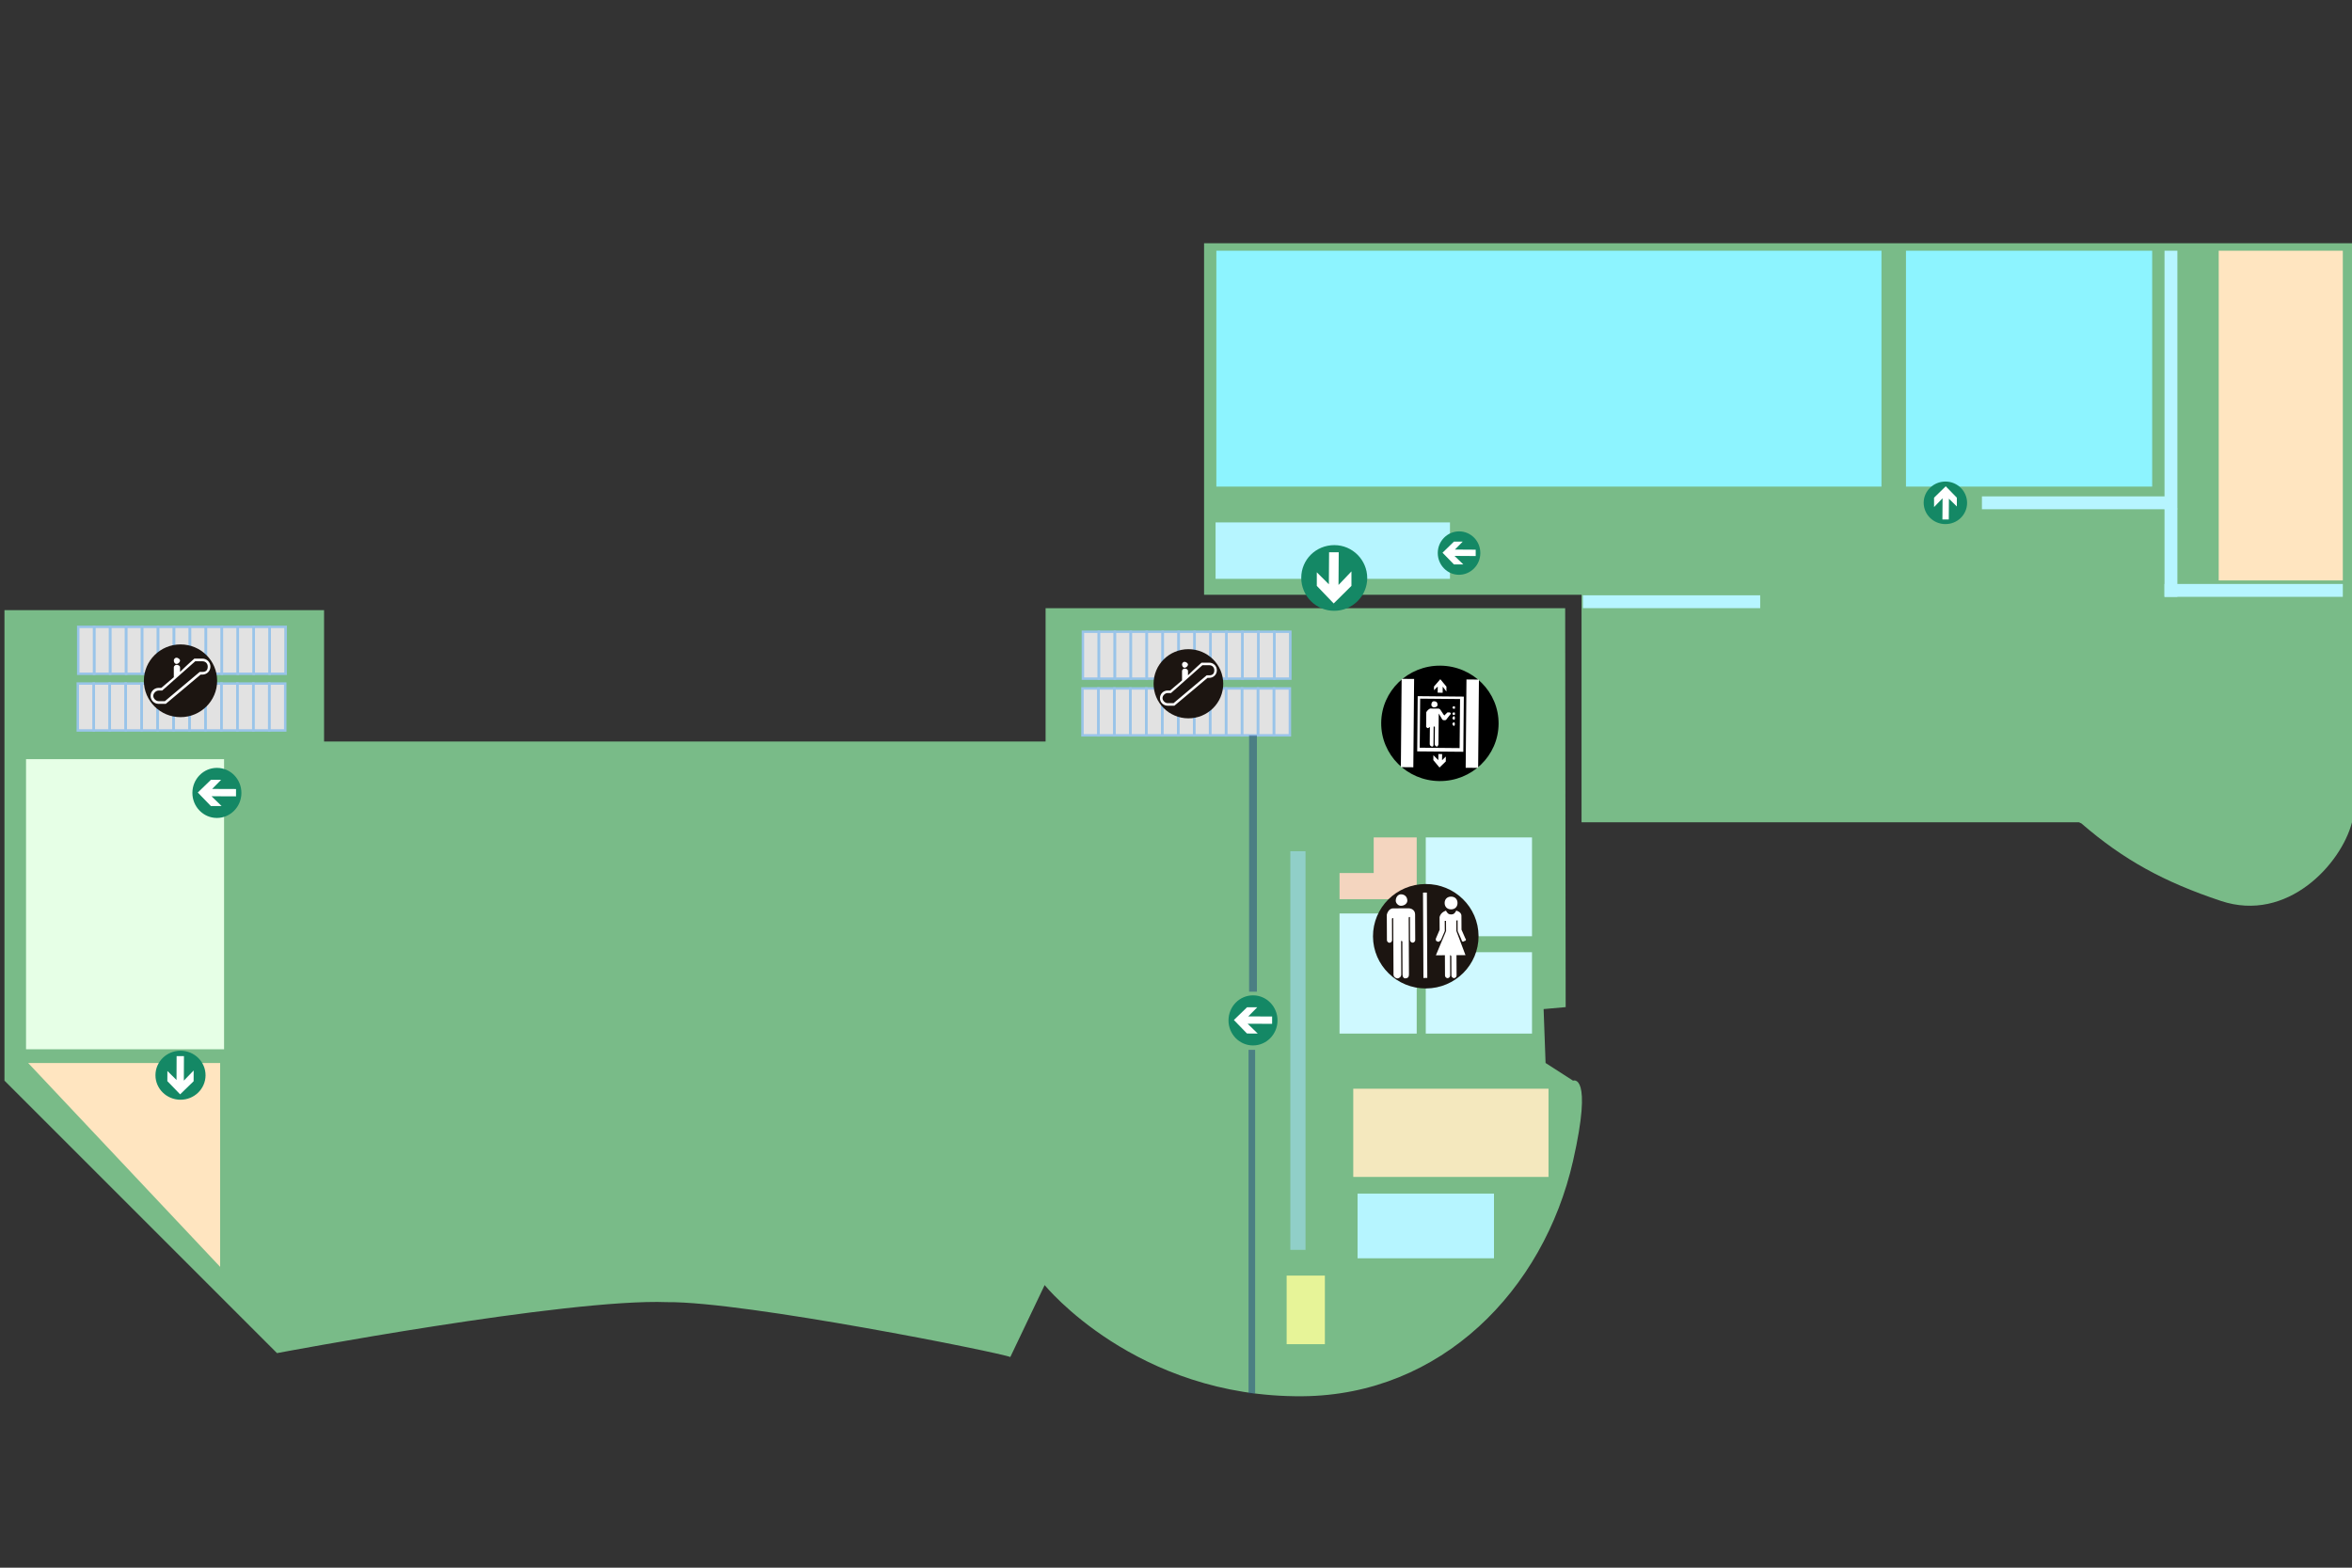 <?xml version="1.0" encoding="utf-8"?>
<!-- Generator: Adobe Illustrator 17.0.0, SVG Export Plug-In . SVG Version: 6.00 Build 0)  -->
<!DOCTYPE svg PUBLIC "-//W3C//DTD SVG 1.1//EN" "http://www.w3.org/Graphics/SVG/1.1/DTD/svg11.dtd">
<svg version="1.1" id="图层_1" xmlns="http://www.w3.org/2000/svg" xmlns:xlink="http://www.w3.org/1999/xlink" x="0px" y="0px"
	 width="1920px" height="1280px" viewBox="0 0 1920 1280" enable-background="new 0 0 1920 1280" xml:space="preserve">
<rect x="0" y="0" width="1920" height="1280" fill="#333333" stroke="none"/>
<path opacity="0.7" fill="#97F5AD" enable-background="new    " d="M3.648,498.193v384.135l222.478,222.478
	c0,0,236.883-44.816,318.512-41.615c63.484-0.622,273.696,41.615,280.098,44.816l28.04-58.751c0,0,74.396,91.866,210.443,90.763
	c113.173-0.917,196.869-86.43,220.878-192.067c16.455-72.403,0-65.623,0-65.623l-22.408-14.405l-1.601-44.015l18.006-1.601
	l-0.399-325.714H853.546v108.838H264.54V498.193H3.648z"/>
<g>
	<g>
		<rect x="63.863" y="511.818" fill="#E2E2E2" width="168.629" height="38.305"/>
		
			<rect x="63.863" y="511.818" fill="none" stroke="#99C4E9" stroke-width="2" stroke-miterlimit="10" width="13.026" height="38.305"/>
		
			<rect x="76.889" y="511.818" fill="none" stroke="#99C4E9" stroke-width="2" stroke-miterlimit="10" width="13.026" height="38.305"/>
		
			<rect x="89.915" y="511.818" fill="none" stroke="#99C4E9" stroke-width="2" stroke-miterlimit="10" width="13.026" height="38.305"/>
		
			<rect x="102.938" y="511.818" fill="none" stroke="#99C4E9" stroke-width="2" stroke-miterlimit="10" width="13.026" height="38.305"/>
		
			<rect x="115.964" y="511.818" fill="none" stroke="#99C4E9" stroke-width="2" stroke-miterlimit="10" width="13.026" height="38.305"/>
		
			<rect x="128.989" y="511.818" fill="none" stroke="#99C4E9" stroke-width="2" stroke-miterlimit="10" width="13.026" height="38.305"/>
		
			<rect x="142.015" y="511.818" fill="none" stroke="#99C4E9" stroke-width="2" stroke-miterlimit="10" width="13.026" height="38.305"/>
		
			<rect x="155.039" y="511.818" fill="none" stroke="#99C4E9" stroke-width="2" stroke-miterlimit="10" width="13.026" height="38.305"/>
		
			<rect x="168.065" y="511.818" fill="none" stroke="#99C4E9" stroke-width="2" stroke-miterlimit="10" width="13.026" height="38.305"/>
		
			<rect x="181.091" y="511.818" fill="none" stroke="#99C4E9" stroke-width="2" stroke-miterlimit="10" width="13.026" height="38.305"/>
		
			<rect x="194.117" y="511.818" fill="none" stroke="#99C4E9" stroke-width="2" stroke-miterlimit="10" width="13.026" height="38.305"/>
		
			<rect x="207.143" y="511.818" fill="none" stroke="#99C4E9" stroke-width="2" stroke-miterlimit="10" width="13.026" height="38.305"/>
		
			<rect x="220.167" y="511.818" fill="none" stroke="#99C4E9" stroke-width="2" stroke-miterlimit="10" width="13.026" height="38.305"/>
	</g>
	<g>
		<rect x="63.512" y="558.107" fill="#E2E2E2" width="168.629" height="38.305"/>
		
			<rect x="63.512" y="558.107" fill="none" stroke="#99C4E9" stroke-width="2" stroke-miterlimit="10" width="13.026" height="38.305"/>
		
			<rect x="76.537" y="558.107" fill="none" stroke="#99C4E9" stroke-width="2" stroke-miterlimit="10" width="13.026" height="38.305"/>
		
			<rect x="89.563" y="558.107" fill="none" stroke="#99C4E9" stroke-width="2" stroke-miterlimit="10" width="13.026" height="38.305"/>
		
			<rect x="102.586" y="558.107" fill="none" stroke="#99C4E9" stroke-width="2" stroke-miterlimit="10" width="13.026" height="38.305"/>
		
			<rect x="115.612" y="558.107" fill="none" stroke="#99C4E9" stroke-width="2" stroke-miterlimit="10" width="13.026" height="38.305"/>
		
			<rect x="128.639" y="558.107" fill="none" stroke="#99C4E9" stroke-width="2" stroke-miterlimit="10" width="13.026" height="38.305"/>
		
			<rect x="141.665" y="558.107" fill="none" stroke="#99C4E9" stroke-width="2" stroke-miterlimit="10" width="13.026" height="38.305"/>
		
			<rect x="154.688" y="558.107" fill="none" stroke="#99C4E9" stroke-width="2" stroke-miterlimit="10" width="13.026" height="38.305"/>
		
			<rect x="167.714" y="558.107" fill="none" stroke="#99C4E9" stroke-width="2" stroke-miterlimit="10" width="13.026" height="38.305"/>
		
			<rect x="180.74" y="558.107" fill="none" stroke="#99C4E9" stroke-width="2" stroke-miterlimit="10" width="13.026" height="38.305"/>
		
			<rect x="193.767" y="558.107" fill="none" stroke="#99C4E9" stroke-width="2" stroke-miterlimit="10" width="13.026" height="38.305"/>
		
			<rect x="206.793" y="558.107" fill="none" stroke="#99C4E9" stroke-width="2" stroke-miterlimit="10" width="13.026" height="38.305"/>
		
			<rect x="219.816" y="558.107" fill="none" stroke="#99C4E9" stroke-width="2" stroke-miterlimit="10" width="13.026" height="38.305"/>
	</g>
</g>
<rect x="21.254" y="619.836" fill="#E6ffE6" width="161.657" height="236.883"/>
<polygon fill="#FFE5C0" points="22.976,867.923 179.71,867.923 179.71,1034.381 "/>
<rect x="1053.321" y="695.014" fill="#90CFC8" width="12.416" height="325.486"/>
<rect x="1104.702" y="888.923" fill="#F4E8BE" width="159.384" height="72.025"/>
<rect x="1108.211" y="974.563" fill="#B6F5FF" width="111.368" height="52.819"/>
<g>
	<path d="M1223.337,591.082c-0.239,26.007-21.879,46.904-48.339,46.653c-26.459-0.252-47.719-21.549-47.489-47.573
		c0.239-26.014,21.879-46.904,48.338-46.653C1202.306,543.754,1223.579,565.058,1223.337,591.082z"/>
	<path fill="#FFFFFF" d="M1180.239,621.714l-5.139,4.955l-5.045-6.066l0.05-4.001l4.034,4.04l0.045-4.994l3.053,0.028l-0.05,4.999
		l3.086-2.974L1180.239,621.714z M1170.603,560.526l5.144-5.959l5.032,6.059l-0.033,4.006l-3.014-4.034l-0.039,4.999l-4.079-0.028
		l0.045-5.011l-3.079,2.969L1170.603,560.526z M1167.254,593.548c0,0-1.031,0.988-2.048,0.976l-1.01-1.016l0.112-12.014
		c0,0,1.044-1.992,3.086-2.974l7.131,0.073c0,0,1.01,0.011,2.014,2.026l2.003,3.014c0,0,0.998,1.021,1.021,0.018l2.048-1.98
		c1.016,0.005,2.037,0.018,2.037,0.018c1.005,1.016,1.005,1.016-0.023,1.998l-3.086,3.977c0,0-1.021,0.988-3.052-0.028l-3.001-5.04
		l-0.235,25.037c-0.005,1.003-1.037,1.992-1.037,1.992c-1.016-0.005-2.031-1.021-2.014-2.021l0.128-14.021
		c0,0-1.01-1.005-1.021-0.005l-0.122,14.016c-0.018,1.005-0.018,2.016-1.037,1.993c-1.021-0.011-2.031-1.016-2.021-2.021
		l0.234-25.031c0,0,0,0-0.018,0.993L1167.254,593.548z M1187.632,590.736c-0.005,1.005-0.018,1.998-1.032,1.993
		c0,0-1.005-1.01-0.993-2.016l1.021-0.993C1187.649,589.73,1187.632,590.736,1187.632,590.736L1187.632,590.736z M1187.67,586.73
		c0,0-0.005,1.003-1.032,0.988l-0.998-1.01c0.005-1,1.032-1.993,1.032-1.993C1187.689,584.727,1187.678,585.73,1187.67,586.73
		L1187.67,586.73z M1187.711,582.729c-0.018,0.993-0.018,0.993-1.027,0.981c0,0-1.016,0-1.005-1.01
		c0.011-0.998,1.022-0.998,1.022-0.998C1187.716,581.719,1187.716,581.719,1187.711,582.729L1187.711,582.729z M1187.756,577.717
		c0,1.005,0,1.005-1.032,0.993c0,0-1.01-0.018-1.005-1.016s1.027-0.988,1.027-0.988
		C1187.767,576.725,1187.767,576.725,1187.756,577.717L1187.756,577.717z M1173.515,575.575c0,1.005-1.031,1.998-3.063,1.98
		c-1.016-0.011-2.031-1.027-2.019-2.026c0.018-2.003,1.049-2.996,2.071-2.986C1172.534,572.563,1173.548,573.578,1173.515,575.575
		L1173.515,575.575z M1192.928,568.751l-35.628-0.341l-0.402,45.075l37.654,0.339l0.407-45.057L1192.928,568.751z M1191.889,570.744
		c-0.018,3.008-0.341,38.06-0.363,40.058c-3.058-0.039-29.512-0.279-32.576-0.312c0.023-1.998,0.346-37.05,0.369-40.053
		C1162.366,570.476,1188.837,570.715,1191.889,570.744L1191.889,570.744z M1206.642,626.96l-10.171-0.094l0.648-72.092l10.178,0.089
		L1206.642,626.96z M1153.731,626.47l-10.171-0.094l0.641-72.097l10.177,0.083L1153.731,626.47z"/>
</g>
<g>
	<rect x="1163.894" y="683.754" fill="#CFF9FF" width="86.721" height="80.672"/>
	<rect x="1163.894" y="777.477" fill="#CFF9FF" width="86.721" height="66.436"/>
	<rect x="1093.503" y="745.842" fill="#CFF9FF" width="62.994" height="98.073"/>
	<polygon fill="#F4D5BF" points="1121.383,683.754 1121.383,712.821 1093.503,712.821 1093.503,734.174 1156.497,734.174 
		1156.497,721.124 1156.497,712.821 1156.497,683.754 	"/>
	<g>
		<path fill="#1C1511" d="M1206.982,764.211c0.116,23.548-19.073,42.733-42.872,42.853c-23.795,0.116-43.18-18.883-43.301-42.426
			c-0.11-23.548,19.084-42.727,42.884-42.848C1187.485,721.664,1206.866,740.663,1206.982,764.211z"/>
		<g>
			<path fill="#FFFFFF" d="M1189.811,737.26c0.012,3.12-2.078,5.208-5.228,5.224c-3.151,0.01-5.259-2.053-5.28-5.174
				c-0.015-3.12,2.078-5.21,5.228-5.224C1187.676,732.072,1189.79,734.14,1189.811,737.26L1189.811,737.26z"/>
			<path fill="#FFFFFF" d="M1136.382,767.678c0.011,1.042-1.037,2.089-2.088,2.094c-1.047,0-2.109-1.037-2.109-2.073l-0.102-20.794
				c0,0,1.028-5.205,5.224-5.229l12.612-0.061c0,0,5.244-0.025,5.268,5.174l0.106,20.801c0,1.042-1.042,2.078-2.094,2.088
				c-1.052,0.005-2.104-1.032-2.114-2.068l-0.09-18.718c0,0-1.057-1.042-1.042,1.047l0.216,45.757
				c0.015,2.073-1.021,3.115-3.13,3.135c-1.045,0-2.107-1.037-2.114-3.115l-0.131-27.036c0,0-1.057-1.042-1.052,0l0.128,27.041
				c0.015,2.078-2.083,3.132-3.135,3.135c-1.042,0.005-3.151-1.032-3.166-3.105l-0.223-45.752c0,0-0.005-1.042-1.047,0.005
				L1136.382,767.678z"/>
			<path fill="#FFFFFF" d="M1193.001,747.638l0.07,11.445l3.181,7.261c1.057,1.037,0.011,2.083-1.037,2.089
				c-1.052,1.042-2.104,0.01-2.112-1.032l-3.186-7.261l-0.03-8.318c-0.015-1.047-1.062,0-1.062,0l0.046,8.318l7.448,19.719
				l-7.351,0.036l0.085,16.648c0.005,1.037-1.042,2.083-2.094,2.083c-1.047,0.01-2.104-1.021-2.109-2.063l-0.075-15.601
				c-0.011-1.032-1.057-1.032-1.057-1.032l0.075,16.633c0.011,1.042-1.031,2.089-2.088,2.094c-1.052,0.01-2.109-1.032-2.109-2.07
				l-0.08-16.638l-7.358,0.031l8.313-19.794l-0.049-8.318h-1.047l0.046,8.318l-3.115,7.297c-1.047,1.047-2.094,2.089-3.151,1.062
				c-1.047,0.005-1.057-1.042-1.057-2.083l3.115-7.287l-0.051-10.403c1.032-4.167,5.224-5.224,5.224-5.224
				c1.057,2.073,2.119,3.11,4.218,3.101c2.099-0.01,3.14-1.062,4.189-3.146C1188.788,743.5,1192.992,744.518,1193.001,747.638
				L1193.001,747.638z"/>
			<path fill="#FFFFFF" d="M1148.84,735.378c0.011,2.083-2.089,4.171-5.239,4.192c-2.099,0.011-4.207-2.063-4.218-4.151
				c-0.02-3.105,2.068-5.205,4.171-5.219C1146.705,730.19,1148.819,732.253,1148.84,735.378L1148.84,735.378z"/>
			
				<rect x="1161.57" y="729.142" transform="matrix(1 -0.005 0.005 1 -3.578 5.475)" fill="#FFFFFF" width="3.156" height="69.687"/>
		</g>
	</g>
</g>
<g>
	<g>
		<rect x="883.991" y="515.81" fill="#E2E2E2" width="168.629" height="38.305"/>
		
			<rect x="883.991" y="515.81" fill="none" stroke="#99C4E9" stroke-width="2" stroke-miterlimit="10" width="13.026" height="38.305"/>
		
			<rect x="897.017" y="515.81" fill="none" stroke="#99C4E9" stroke-width="2" stroke-miterlimit="10" width="13.026" height="38.305"/>
		
			<rect x="910.043" y="515.81" fill="none" stroke="#99C4E9" stroke-width="2" stroke-miterlimit="10" width="13.026" height="38.305"/>
		
			<rect x="923.067" y="515.81" fill="none" stroke="#99C4E9" stroke-width="2" stroke-miterlimit="10" width="13.026" height="38.305"/>
		
			<rect x="936.093" y="515.81" fill="none" stroke="#99C4E9" stroke-width="2" stroke-miterlimit="10" width="13.026" height="38.305"/>
		
			<rect x="949.118" y="515.81" fill="none" stroke="#99C4E9" stroke-width="2" stroke-miterlimit="10" width="13.026" height="38.305"/>
		
			<rect x="962.144" y="515.81" fill="none" stroke="#99C4E9" stroke-width="2" stroke-miterlimit="10" width="13.026" height="38.305"/>
		
			<rect x="975.167" y="515.81" fill="none" stroke="#99C4E9" stroke-width="2" stroke-miterlimit="10" width="13.026" height="38.305"/>
		
			<rect x="988.193" y="515.81" fill="none" stroke="#99C4E9" stroke-width="2" stroke-miterlimit="10" width="13.026" height="38.305"/>
		
			<rect x="1001.22" y="515.81" fill="none" stroke="#99C4E9" stroke-width="2" stroke-miterlimit="10" width="13.026" height="38.305"/>
		
			<rect x="1014.246" y="515.81" fill="none" stroke="#99C4E9" stroke-width="2" stroke-miterlimit="10" width="13.026" height="38.305"/>
		
			<rect x="1027.272" y="515.81" fill="none" stroke="#99C4E9" stroke-width="2" stroke-miterlimit="10" width="13.026" height="38.305"/>
		
			<rect x="1040.295" y="515.81" fill="none" stroke="#99C4E9" stroke-width="2" stroke-miterlimit="10" width="13.026" height="38.305"/>
	</g>
	<g>
		<rect x="883.64" y="562.099" fill="#E2E2E2" width="168.629" height="38.305"/>
		
			<rect x="883.64" y="562.099" fill="none" stroke="#99C4E9" stroke-width="2" stroke-miterlimit="10" width="13.026" height="38.305"/>
		
			<rect x="896.665" y="562.099" fill="none" stroke="#99C4E9" stroke-width="2" stroke-miterlimit="10" width="13.026" height="38.305"/>
		
			<rect x="909.691" y="562.099" fill="none" stroke="#99C4E9" stroke-width="2" stroke-miterlimit="10" width="13.026" height="38.305"/>
		
			<rect x="922.715" y="562.099" fill="none" stroke="#99C4E9" stroke-width="2" stroke-miterlimit="10" width="13.026" height="38.305"/>
		
			<rect x="935.741" y="562.099" fill="none" stroke="#99C4E9" stroke-width="2" stroke-miterlimit="10" width="13.026" height="38.305"/>
		
			<rect x="948.767" y="562.099" fill="none" stroke="#99C4E9" stroke-width="2" stroke-miterlimit="10" width="13.026" height="38.305"/>
		
			<rect x="961.793" y="562.099" fill="none" stroke="#99C4E9" stroke-width="2" stroke-miterlimit="10" width="13.026" height="38.305"/>
		
			<rect x="974.817" y="562.099" fill="none" stroke="#99C4E9" stroke-width="2" stroke-miterlimit="10" width="13.026" height="38.305"/>
		
			<rect x="987.843" y="562.099" fill="none" stroke="#99C4E9" stroke-width="2" stroke-miterlimit="10" width="13.026" height="38.305"/>
		
			<rect x="1000.869" y="562.099" fill="none" stroke="#99C4E9" stroke-width="2" stroke-miterlimit="10" width="13.026" height="38.305"/>
		
			<rect x="1013.895" y="562.099" fill="none" stroke="#99C4E9" stroke-width="2" stroke-miterlimit="10" width="13.026" height="38.305"/>
		
			<rect x="1026.921" y="562.099" fill="none" stroke="#99C4E9" stroke-width="2" stroke-miterlimit="10" width="13.026" height="38.305"/>
		
			<rect x="1039.945" y="562.099" fill="none" stroke="#99C4E9" stroke-width="2" stroke-miterlimit="10" width="13.026" height="38.305"/>
	</g>
</g>
<g>
	<path fill="#1C1511" d="M998.566,558.284c0,15.59-12.731,28.228-28.435,28.228c-15.703,0-28.434-12.639-28.434-28.228
		c0-15.595,12.731-28.238,28.434-28.238C985.835,530.047,998.566,542.689,998.566,558.284z"/>
	<path fill="#FFFFFF" d="M980.876,541.064L980.876,541.064c0,0-5.546,4.821-11.092,10.331v-3.446c0-1.376-1.384-2.063-2.773-2.063
		c-0.692,0-2.078,0.689-2.078,2.063v7.575c-4.852,4.132-9.705,8.264-9.705,8.264c-0.692,0-2.08,0-2.08,0
		c-3.462,0-6.239,2.754-6.239,6.203c0,3.44,2.776,6.194,6.239,6.194h5.546c0,0,26.341-22.036,27.036-22.723c0.689,0,1.386,0,1.386,0
		c3.466,0,6.239-2.754,6.239-6.2c0-3.44-2.773-6.197-6.239-6.197L980.876,541.064L980.876,541.064z M987.116,543.129
		c2.77,0,4.159,2.063,4.159,4.132c0,2.756-1.388,4.136-4.159,4.136h-2.08l-27.034,22.723c-0.692,0-4.854,0-4.854,0
		c-2.08,0-4.159-2.063-4.159-4.128c0-2.063,2.078-4.136,4.159-4.136h2.773c0,0,24.956-22.035,25.649-22.728
		C982.265,543.129,987.116,543.129,987.116,543.129L987.116,543.129z M969.784,542.439c0,1.382-1.384,2.754-2.773,2.754
		c-1.382,0-2.078-1.371-2.078-2.754c0-0.689,0.696-2.063,2.078-2.063C968.398,540.374,969.784,541.749,969.784,542.439
		L969.784,542.439z"/>
</g>
<g>
	<path fill="#1C1511" d="M177.256,555.859c0,16.395-13.389,29.686-29.904,29.686s-29.903-13.291-29.903-29.686
		c0-16.401,13.389-29.697,29.903-29.697C163.868,526.163,177.256,539.458,177.256,555.859z"/>
	<path fill="#FFFFFF" d="M158.651,537.75L158.651,537.75c0,0-5.832,5.07-11.665,10.865v-3.624c0-1.447-1.456-2.17-2.917-2.17
		c-0.728,0-2.185,0.724-2.185,2.17v7.967c-5.102,4.345-10.207,8.691-10.207,8.691c-0.728,0-2.188,0-2.188,0
		c-3.641,0-6.561,2.896-6.561,6.524c0,3.617,2.919,6.513,6.561,6.513h5.832c0,0,27.702-23.174,28.432-23.897
		c0.724,0,1.458,0,1.458,0c3.645,0,6.561-2.896,6.561-6.52c0-3.617-2.917-6.517-6.561-6.517L158.651,537.75L158.651,537.75z
		 M165.213,539.92c2.913,0,4.373,2.17,4.373,4.345c0,2.899-1.46,4.349-4.373,4.349h-2.188l-28.43,23.897c-0.728,0-5.104,0-5.104,0
		c-2.188,0-4.373-2.17-4.373-4.342c0-2.17,2.185-4.349,4.373-4.349h2.917c0,0,26.246-23.173,26.974-23.902
		C160.113,539.92,165.213,539.92,165.213,539.92L165.213,539.92z M146.987,539.196c0,1.453-1.456,2.896-2.917,2.896
		c-1.453,0-2.185-1.442-2.185-2.896c0-0.724,0.732-2.17,2.185-2.17C145.53,537.024,146.987,538.47,146.987,539.196L146.987,539.196z
		"/>
</g>
<g>
	<path fill="#148865" d="M147.433,857.908c11.292,0.049,20.41,9.041,20.365,20.092c-0.051,11.045-9.241,19.967-20.527,19.918
		c-11.292-0.047-20.41-9.041-20.365-20.09C126.952,866.779,136.143,857.862,147.433,857.908z"/>
	<path fill="#FFFFFF" d="M144.175,862.296l-0.079,19.501l-7.448-7.344l-0.035,8.291l10.427,10.773l11.016-10.683l0.037-8.78
		l-8.017,8.26l0.086-19.995L144.175,862.296z"/>
</g>
<rect x="1019.662" y="600.405" opacity="0.5" fill="#1F447F" enable-background="new    " width="6.398" height="209.314"/>
<rect x="1019.227" y="857.167" opacity="0.5" fill="#1F447F" enable-background="new    " width="5.36" height="280.616"/>
<rect x="1050.321" y="1041.5" fill="#E7F498" width="31.208" height="56"/>
<g>
	<path fill="#148865" d="M197.066,647.488c-0.049,11.292-9.041,20.41-20.092,20.365c-11.045-0.051-19.967-9.241-19.918-20.527
		c0.047-11.292,9.041-20.41,20.09-20.365C188.195,627.007,197.113,636.198,197.066,647.488z"/>
	<path fill="#FFFFFF" d="M192.679,644.229l-19.501-0.079l7.344-7.448l-8.291-0.035l-10.773,10.427l10.683,11.016l8.78,0.037
		l-8.26-8.017l19.995,0.086L192.679,644.229z"/>
</g>
<g>
	<path fill="#148865" d="M1042.866,833.222c-0.049,11.292-9.041,20.41-20.092,20.365c-11.045-0.051-19.967-9.241-19.918-20.527
		c0.047-11.292,9.041-20.41,20.09-20.365C1033.996,812.741,1042.913,821.932,1042.866,833.222z"/>
	<path fill="#FFFFFF" d="M1038.478,829.964l-19.501-0.079l7.344-7.448l-8.291-0.035l-10.773,10.427l10.683,11.016l8.78,0.037
		l-8.26-8.017l19.995,0.086L1038.478,829.964z"/>
</g>
<path opacity="0.7" fill="#97F5AD" d="M982.915,198.611v287.034h308.14v185.728h406.07c0.281,0.281,1.595,0.657,1.97,0.938
	c34.613,29.923,67.538,47.839,113.97,63.316c54.218,18.01,98.117-30.204,106.935-64.254l0,0V485.645V198.611H982.915
	L982.915,198.611z"/>
<rect x="1811.189" y="204.709" fill="#FFE5C0" width="101.306" height="269.212"/>
<rect x="992.295" y="426.552" fill="#B6F5FF" width="191.356" height="46.057"/>
<g>
	<path fill="#148865" d="M1208.425,451.639c0,9.775-7.89,17.664-17.429,17.664s-17.311-8.008-17.311-17.782
		c0-9.774,7.89-17.664,17.429-17.664C1200.77,433.858,1208.542,441.866,1208.425,451.639z"/>
	<path fill="#FFFFFF" d="M1204.656,448.814l-16.958-0.118l6.359-6.477h-7.183l-9.303,9.068l9.303,9.539h7.655l-7.183-6.948
		l17.311,0.118L1204.656,448.814L1204.656,448.814z"/>
</g>
<rect x="1766.951" y="204.709" fill="#B6F5FF" width="10.499" height="211.055"/>
<rect x="1617.901" y="405.292" fill="#B6F5FF" width="154.3" height="10.499"/>
<rect x="1555.901" y="204.709" fill="#8DF4FF" width="200.977" height="192.596"/>
<g>
	<path fill="#148865" d="M1089.264,445.083c14.853,0,26.842,12.181,26.842,26.907s-12.168,26.725-27.021,26.725
		s-26.842-12.181-26.842-26.907C1062.243,456.9,1074.233,445.083,1089.264,445.083z"/>
	<path fill="#FFFFFF" d="M1084.969,450.9l-0.179,26.18l-9.842-9.817v11.09l13.779,14.362l14.495-14.362v-11.818l-10.558,11.09
		l0.179-26.725H1084.969z"/>
</g>
<rect x="992.946" y="204.709" fill="#8DF4FF" width="542.955" height="192.596"/>
<g>
	<path fill="#148865" d="M1588.01,427.91c-9.775,0-17.664-7.89-17.664-17.429s8.008-17.311,17.782-17.311
		c9.775,0,17.664,7.89,17.664,17.429C1605.791,420.256,1597.783,428.027,1588.01,427.91z"/>
	<path fill="#FFFFFF" d="M1590.835,424.141l0.118-16.958l6.477,6.359v-7.183l-9.068-9.303l-9.539,9.303v7.655l6.948-7.183
		l-0.118,17.311L1590.835,424.141L1590.835,424.141z"/>
</g>
<rect x="1766.951" y="415.186" fill="#B6F5FF" width="10.499" height="72.115"/>
<rect x="1766.951" y="476.801" fill="#B6F5FF" width="145.544" height="10.499"/>
<rect x="1292.157" y="486.051" fill="#B6F5FF" width="144.744" height="10.499"/>
</svg>
